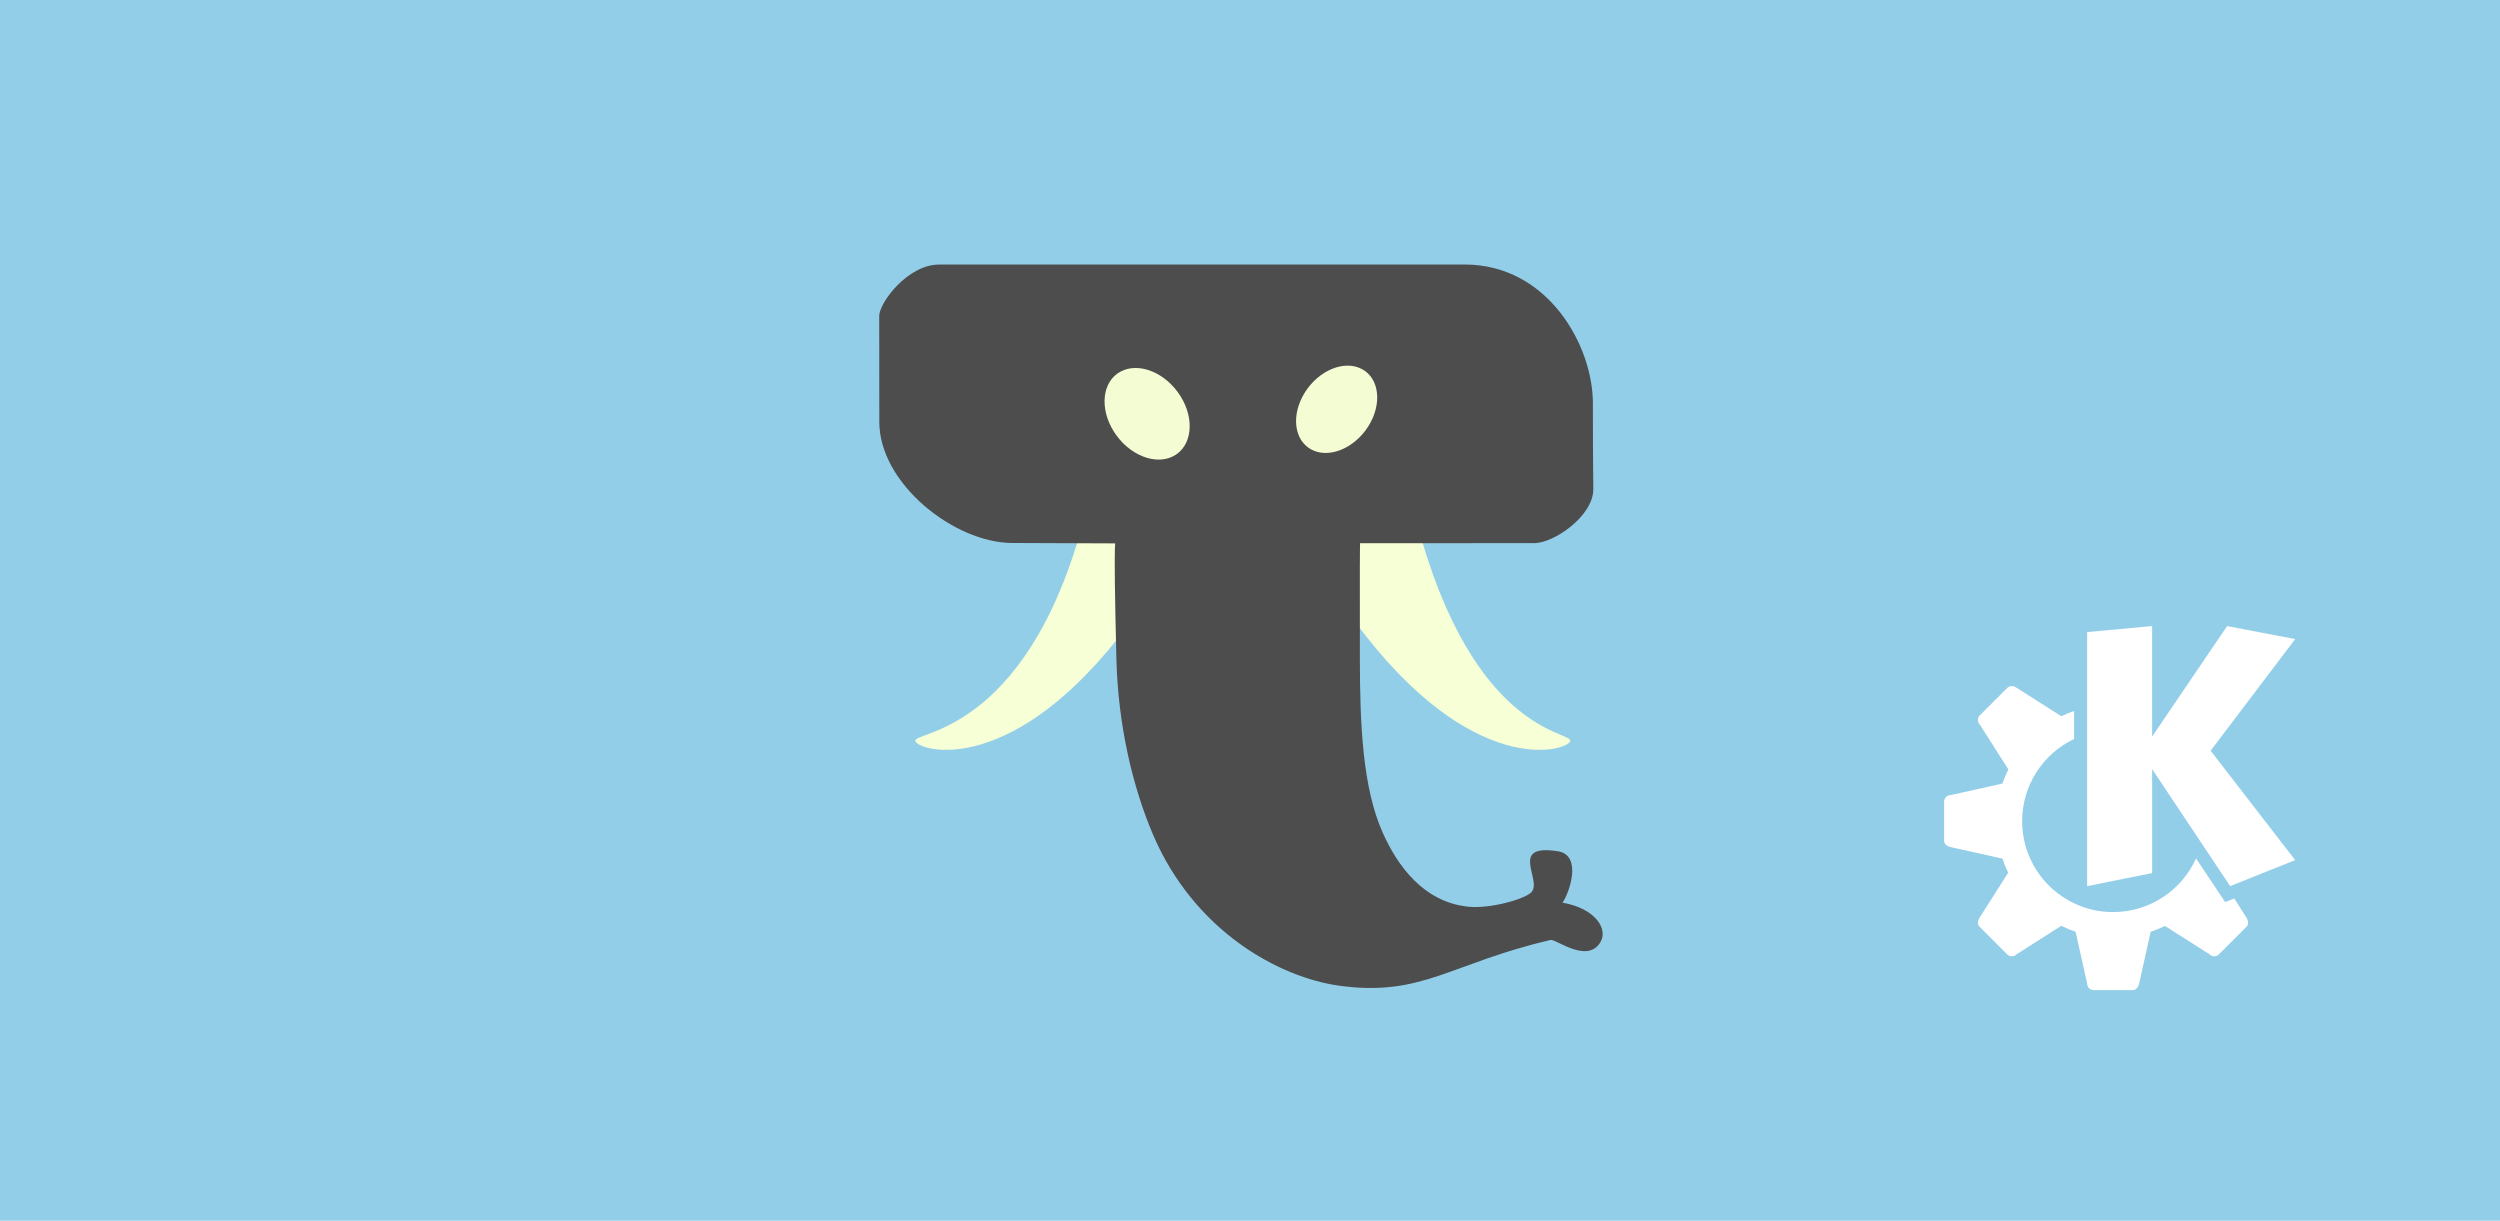<?xml version="1.0" encoding="UTF-8" standalone="no"?>
<svg id="svg94" width="1024" height="500" version="1.1" viewBox="0 0 1024 500" sodipodi:docname="featureGraphic.svg" inkscape:version="1.4 (e7c3feb100, 2024-10-09)" xml:space="preserve" inkscape:export-filename="featureGraphic.png" inkscape:export-xdpi="96" inkscape:export-ydpi="96" xmlns:inkscape="http://www.inkscape.org/namespaces/inkscape" xmlns:sodipodi="http://sodipodi.sourceforge.net/DTD/sodipodi-0.dtd" xmlns="http://www.w3.org/2000/svg" xmlns:svg="http://www.w3.org/2000/svg"><defs id="defs9" /><sodipodi:namedview id="namedview9" pagecolor="#ffffff" bordercolor="#666666" borderopacity="1.0" inkscape:showpageshadow="2" inkscape:pageopacity="0.0" inkscape:pagecheckerboard="0" inkscape:deskcolor="#d1d1d1" showgrid="true" inkscape:zoom="0.58957234" inkscape:cx="524.95678" inkscape:cy="139.08387" inkscape:window-width="1600" inkscape:window-height="826" inkscape:window-x="0" inkscape:window-y="0" inkscape:window-maximized="1" inkscape:current-layer="svg94"><sodipodi:guide position="0,500" orientation="0,1024" id="guide9" inkscape:locked="false" /><sodipodi:guide position="1024,500" orientation="500,0" id="guide10" inkscape:locked="false" /><sodipodi:guide position="1024,0" orientation="0,-1024" id="guide11" inkscape:locked="false" /><sodipodi:guide position="0,0" orientation="-500,0" id="guide12" inkscape:locked="false" /><sodipodi:guide position="0,500" orientation="0,1024" id="guide14" inkscape:locked="false" /><sodipodi:guide position="1024,500" orientation="500,0" id="guide15" inkscape:locked="false" /><sodipodi:guide position="1024,0" orientation="0,-1024" id="guide16" inkscape:locked="false" /><sodipodi:guide position="0,0" orientation="-500,0" id="guide17" inkscape:locked="false" /><inkscape:grid id="grid1" units="px" originx="512" originy="400" spacingx="50" spacingy="50" empcolor="#3f52ff" empopacity="0.251" color="#3f3fff" opacity="0.125" empspacing="5" enabled="true" visible="true" /></sodipodi:namedview><g id="g1" style="display:inline"><rect id="rect34" width="1024" height="500" fill="#93cee9" inkscape:label="rect34" x="0" y="0" /><g id="g1780" transform="matrix(3.3,0,0,3.3,610,150)" fill="#ffffff" stroke-width="0.08"><path id="path1176" d="m 64.863,39.705 c -0.199,-0.01 -0.39,0.05 -0.548,0.208 l -3.426,3.426 c -0.316,0.316 -0.316,0.825 0,1.141 l 3.54,5.56 c -0.283,0.572 -0.529,1.161 -0.734,1.765 l -6.43,1.428 c -0.447,0 -0.807,0.36 -0.807,0.807 v 4.841 c 0,0.447 0.371,0.71 0.807,0.807 l 6.433,1.431 c 0.199,0.598 0.437,1.182 0.712,1.749 l -3.546,5.573 c -0.24,0.377 -0.316,0.825 0,1.141 l 3.423,3.426 c 0.316,0.316 0.825,0.316 1.141,0 l 5.573,-3.549 c 0.576,0.287 1.171,0.536 1.781,0.744 l 1.428,6.43 c 0,0.447 0.36,0.807 0.807,0.807 h 4.841 c 0.447,0 0.71,-0.371 0.807,-0.807 l 1.431,-6.433 c 0.607,-0.202 1.2,-0.444 1.774,-0.725 l 5.547,3.533 c 0.316,0.316 0.825,0.316 1.141,0 l 3.426,-3.426 c 0.316,-0.316 0.24,-0.764 0,-1.141 l -1.513,-2.377 -1.128,0.451 -3.615,-5.421 c -1.822,4.051 -5.849,6.659 -10.291,6.663 -6.239,0 -11.296,-5.058 -11.296,-11.296 0.005,-4.359 2.517,-8.325 6.455,-10.193 v -3.473 c -0.543,0.186 -1.075,0.404 -1.592,0.652 l -5.547,-3.533 c -0.189,-0.12 -0.394,-0.199 -0.593,-0.208 z" style="stroke-width:0.08" /><path id="path1178" d="m 82.277,32.254 -8.069,0.747 v 31.529 l 8.069,-1.614 v -12.91 l 9.683,14.524 8.069,-3.228 -10.49,-13.578 10.496,-13.856 -8.45,-1.614 -9.308,13.717 z" style="stroke-width:0.08" /></g><g id="g2300" transform="matrix(3.5,0,0,3.5,-227,25)" style="stroke-width:0.251"><path id="path2315" d="m 192.29,51.271 c -6.33,27.114 -20.156,27.115 -20.307,28.247 -0.141,1.055 10.464,4.788 23.81,-12.089 10.912,-13.8 5.907,-15.597 5.907,-15.597 z" fill="#f6ffd5" stroke-width="0.066" /><path id="path2317" d="m 229.99,51.271 c 6.33,27.114 18.484,27.115 18.635,28.247 0.141,1.055 -10.464,4.788 -23.81,-12.089 -10.912,-13.8 -5.907,-15.597 -5.907,-15.597 z" fill="#f6ffd5" stroke-width="0.066" /><path id="path2319" d="m 173.3,23.812 h 62.957 c 9.759,0 15.057,9.522 15.014,16.324 0,8.219 0.049,7.578 0.049,9.97 0,3.148 -4.615,6.315 -6.917,6.315 -3.619,0 -20.378,0.006 -20.378,0.006 -0.024,1.21 -0.037,1.629 -0.024,13.482 0.006,7.707 0.316,15.158 2.69,20.434 1.728,3.84 4.741,8.053 9.951,8.62 2.62,0.285 6.707,-0.906 7.434,-1.691 1.31,-1.415 -2.725,-5.7 3.095,-4.793 2.868,0.447 1.382,4.797 0.55,6.017 3.855,0.675 5.396,3.101 4.399,4.676 -1.569,2.477 -5.177,-0.458 -5.814,-0.309 -11.74,2.742 -15.002,6.672 -24.683,5.355 -7.005,-0.953 -17.004,-6.344 -21.848,-17.73 -2.312,-5.434 -4.071,-12.63 -4.267,-20.504 -0.399,-15.984 -0.061,-13.534 -0.061,-13.534 l -12.145,-0.047 c -6.737,-0.023 -15.542,-6.923 -15.542,-14.181 0,-3.495 -0.01,-10.886 -0.01,-12.387 0,-1.533 3.314,-6.019 7.024,-6.019 z" fill="#4d4d4d" stroke-width="0.066" /><ellipse id="ellipse2321" transform="matrix(0.531,-0.847,0.883,0.469,0,0)" cx="68.001" cy="209.71" rx="5.563" ry="4.21" fill="#f6ffd5" opacity="0.98" stroke-width="0.066" /><ellipse id="ellipse2323" transform="matrix(-0.531,-0.847,-0.883,0.469,0,0)" cx="-130.23" cy="-147.17" rx="5.837" ry="4.418" fill="#f6ffd5" opacity="0.98" stroke-width="0.066" /></g></g>
<g inkscape:groupmode="layer" id="layer2" inkscape:label="Abdeckung" style="display:none" transform="translate(0,0.874)"><rect style="fill:#000000;fill-rule:evenodd" id="rect2" width="924" height="74.345" x="50" y="-25" /><rect style="fill:#000000;fill-rule:evenodd" id="rect3" width="1030.939" height="150" x="-38" y="450" /><rect style="fill:#000000;fill-rule:evenodd" id="rect4" width="88" height="758.874" x="974" y="-58.874" /><rect style="fill:#000000;fill-rule:evenodd" id="rect5" width="75.564" height="720.141" x="-25.564" y="-58.874" /><circle style="opacity:0.45;fill:#000000;stroke-width:0.378;paint-order:fill markers stroke" id="path5-7" cx="772.544" cy="121.56" r="41.5" /><circle style="opacity:0.45;fill:#000000;stroke-width:0.378;paint-order:fill markers stroke" id="path5" cx="124.5" cy="121.825" r="41.5" /><circle style="opacity:0.45;fill:#000000;stroke-width:0.378;paint-order:fill markers stroke" id="path5-7-3" cx="905.5" cy="121.56" r="41.5" /></g></svg>
